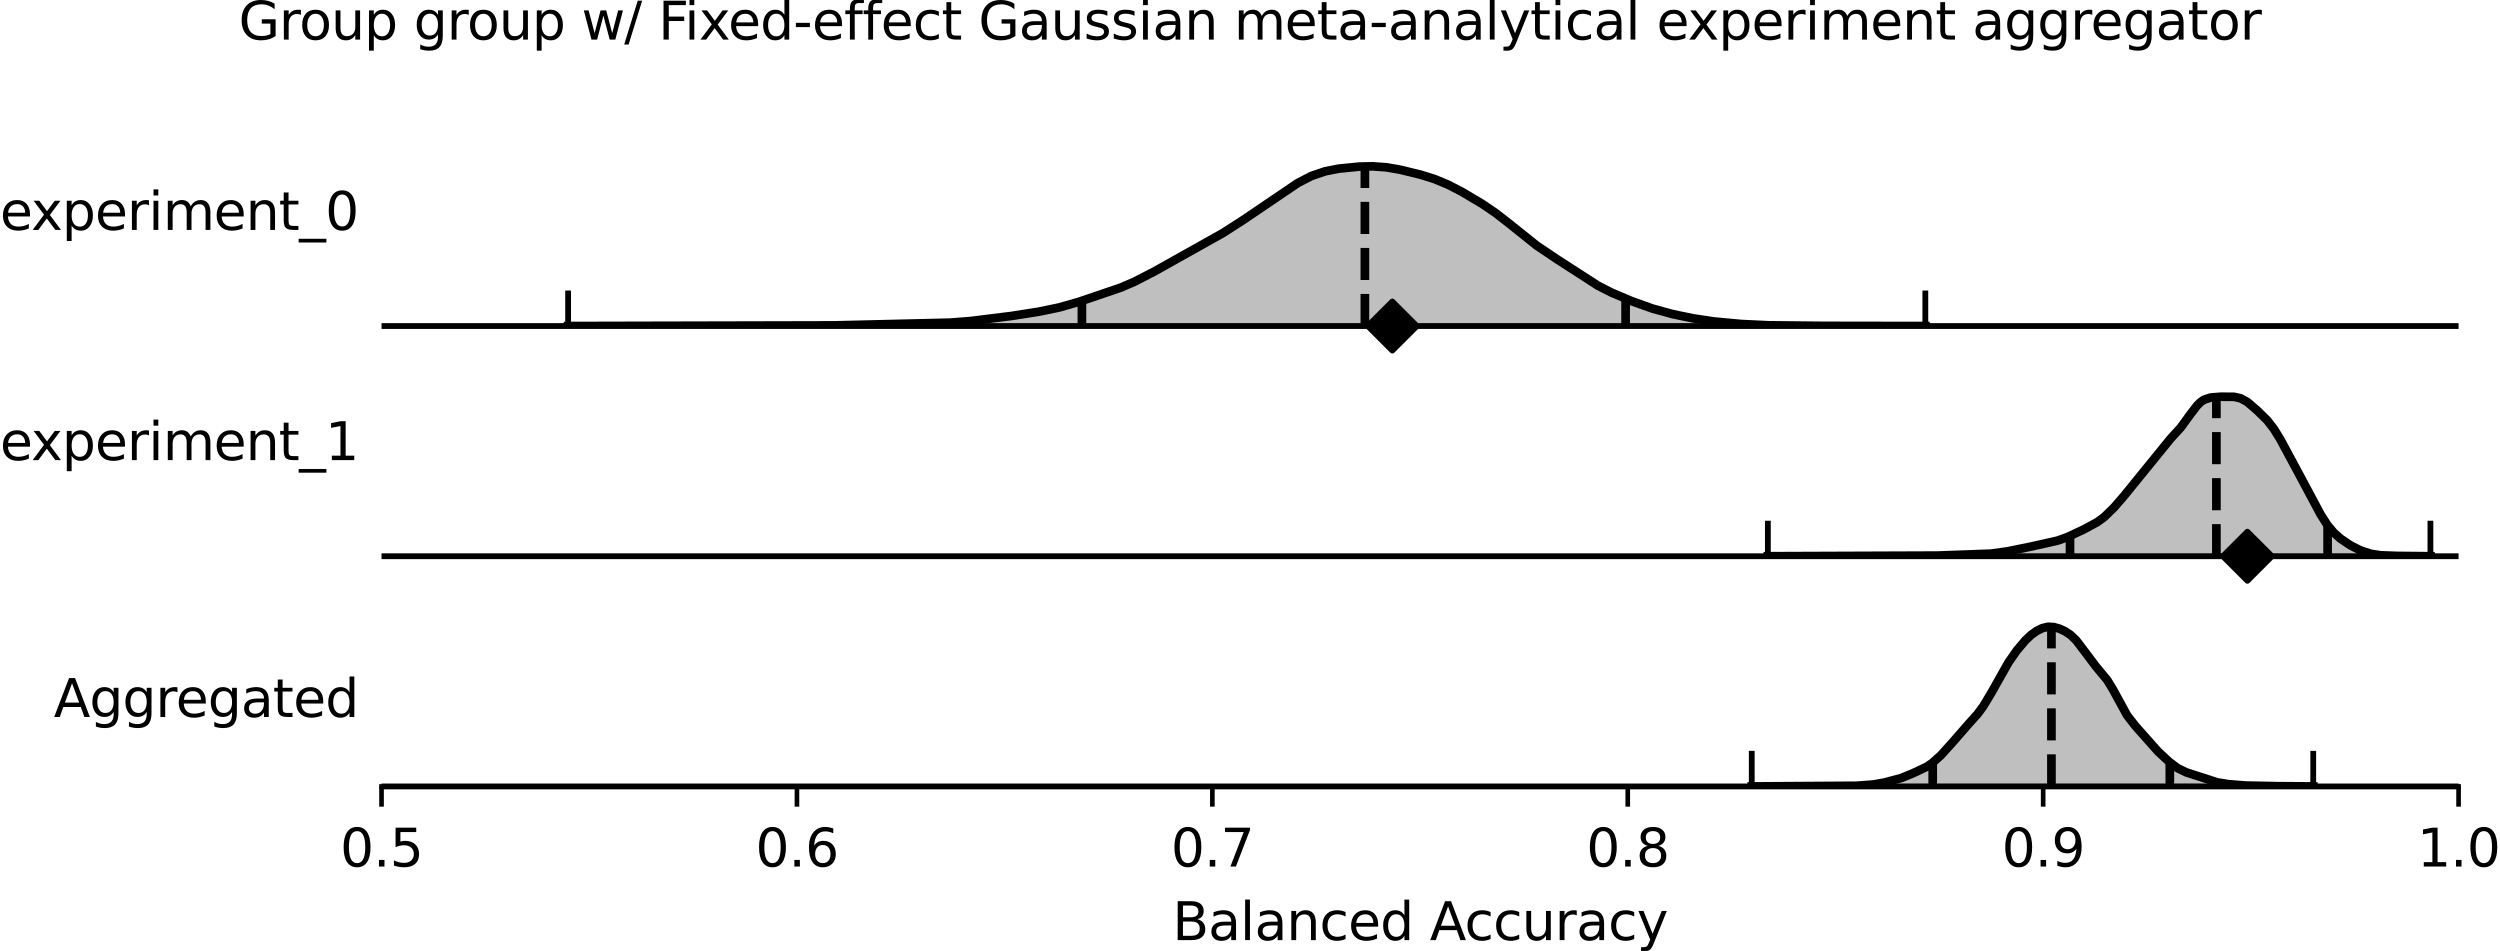 <?xml version="1.0" encoding="utf-8" standalone="no"?>
<!DOCTYPE svg PUBLIC "-//W3C//DTD SVG 1.1//EN"
  "http://www.w3.org/Graphics/SVG/1.1/DTD/svg11.dtd">
<svg xmlns:xlink="http://www.w3.org/1999/xlink" width="431.946pt" height="164.301pt" viewBox="0 0 431.946 164.301" xmlns="http://www.w3.org/2000/svg" version="1.1">
 <defs>
  <style type="text/css">*{stroke-linejoin: round; stroke-linecap: butt}</style>
 </defs>
 <g id="figure_1">
  <g id="patch_1">
   <path d="M 0 164.301
L 431.946 164.301
L 431.946 0
L 0 0
L 0 164.301
z
" style="fill: none"/>
  </g>
  <g id="axes_1">
   <g id="patch_2">
    <path d="M 65.921 56.333
L 424.79 56.333
L 424.79 27.36
L 65.921 27.36
L 65.921 56.333
z
" style="fill: none"/>
   </g>
   <g id="FillBetweenPolyCollection_1">
    <defs>
     <path id="m2815c7b7e0" d="M 98.159 -107.967
L 98.159 -107.967
L 99.338 -107.968
L 100.516 -107.968
L 101.694 -107.969
L 102.873 -107.971
L 104.051 -107.973
L 105.229 -107.976
L 106.408 -107.98
L 107.586 -107.983
L 108.765 -107.985
L 109.943 -107.985
L 111.121 -107.984
L 112.3 -107.982
L 113.478 -107.978
L 114.656 -107.975
L 115.835 -107.972
L 117.013 -107.97
L 118.192 -107.969
L 119.37 -107.968
L 120.548 -107.968
L 121.727 -107.967
L 122.905 -107.967
L 124.083 -107.967
L 125.262 -107.967
L 126.44 -107.968
L 127.619 -107.968
L 128.797 -107.969
L 129.975 -107.97
L 131.154 -107.972
L 132.332 -107.974
L 133.51 -107.978
L 134.689 -107.983
L 135.867 -107.988
L 137.045 -107.994
L 138.224 -108.001
L 139.402 -108.01
L 140.581 -108.021
L 141.759 -108.037
L 142.937 -108.056
L 144.116 -108.077
L 145.294 -108.1
L 146.472 -108.121
L 147.651 -108.139
L 148.829 -108.155
L 150.008 -108.17
L 151.186 -108.187
L 152.364 -108.209
L 153.543 -108.237
L 154.721 -108.27
L 155.899 -108.306
L 157.078 -108.342
L 158.256 -108.374
L 159.434 -108.403
L 160.613 -108.431
L 161.791 -108.461
L 162.97 -108.499
L 164.148 -108.552
L 165.326 -108.623
L 166.505 -108.715
L 167.683 -108.828
L 168.861 -108.957
L 170.04 -109.097
L 171.218 -109.243
L 172.397 -109.394
L 173.575 -109.548
L 174.753 -109.707
L 175.932 -109.875
L 177.11 -110.053
L 178.288 -110.243
L 179.467 -110.445
L 180.645 -110.665
L 181.823 -110.906
L 183.002 -111.176
L 184.18 -111.481
L 185.359 -111.821
L 186.537 -112.191
L 187.715 -112.578
L 188.894 -112.97
L 190.072 -113.362
L 191.25 -113.755
L 192.429 -114.161
L 193.607 -114.598
L 194.786 -115.077
L 195.964 -115.606
L 197.142 -116.18
L 198.321 -116.791
L 199.499 -117.426
L 200.677 -118.077
L 201.856 -118.735
L 203.034 -119.395
L 204.212 -120.05
L 205.391 -120.699
L 206.569 -121.342
L 207.748 -121.988
L 208.926 -122.646
L 210.104 -123.326
L 211.283 -124.032
L 212.461 -124.764
L 213.639 -125.522
L 214.818 -126.301
L 215.996 -127.098
L 217.175 -127.91
L 218.353 -128.73
L 219.531 -129.555
L 220.71 -130.376
L 221.888 -131.182
L 223.066 -131.96
L 224.245 -132.687
L 225.423 -133.34
L 226.601 -133.899
L 227.78 -134.351
L 228.958 -134.702
L 230.137 -134.964
L 231.315 -135.161
L 232.493 -135.312
L 233.672 -135.428
L 234.85 -135.512
L 236.028 -135.56
L 237.207 -135.561
L 238.385 -135.506
L 239.564 -135.389
L 240.742 -135.211
L 241.92 -134.982
L 243.099 -134.718
L 244.277 -134.429
L 245.455 -134.117
L 246.634 -133.773
L 247.812 -133.381
L 248.99 -132.928
L 250.169 -132.407
L 251.347 -131.824
L 252.526 -131.191
L 253.704 -130.522
L 254.882 -129.824
L 256.061 -129.094
L 257.239 -128.322
L 258.417 -127.494
L 259.596 -126.605
L 260.774 -125.661
L 261.953 -124.685
L 263.131 -123.71
L 264.309 -122.769
L 265.488 -121.884
L 266.666 -121.058
L 267.844 -120.275
L 269.023 -119.508
L 270.201 -118.735
L 271.38 -117.947
L 272.558 -117.153
L 273.736 -116.373
L 274.915 -115.631
L 276.093 -114.943
L 277.271 -114.315
L 278.45 -113.742
L 279.628 -113.211
L 280.806 -112.714
L 281.985 -112.242
L 283.163 -111.794
L 284.342 -111.373
L 285.52 -110.983
L 286.698 -110.627
L 287.877 -110.304
L 289.055 -110.013
L 290.233 -109.748
L 291.412 -109.507
L 292.59 -109.287
L 293.769 -109.088
L 294.947 -108.912
L 296.125 -108.758
L 297.304 -108.624
L 298.482 -108.509
L 299.66 -108.408
L 300.839 -108.32
L 302.017 -108.244
L 303.195 -108.181
L 304.374 -108.132
L 305.552 -108.096
L 306.731 -108.071
L 307.909 -108.054
L 309.087 -108.043
L 310.266 -108.032
L 311.444 -108.022
L 312.622 -108.013
L 313.801 -108.003
L 314.979 -107.996
L 316.158 -107.99
L 317.336 -107.988
L 318.514 -107.987
L 319.693 -107.987
L 320.871 -107.986
L 322.049 -107.985
L 323.228 -107.983
L 324.406 -107.98
L 325.584 -107.976
L 326.763 -107.973
L 327.941 -107.971
L 329.12 -107.969
L 330.298 -107.968
L 331.476 -107.968
L 332.655 -107.967
L 332.655 -107.967
L 332.655 -107.967
L 331.476 -107.967
L 330.298 -107.967
L 329.12 -107.967
L 327.941 -107.967
L 326.763 -107.967
L 325.584 -107.967
L 324.406 -107.967
L 323.228 -107.967
L 322.049 -107.967
L 320.871 -107.967
L 319.693 -107.967
L 318.514 -107.967
L 317.336 -107.967
L 316.158 -107.967
L 314.979 -107.967
L 313.801 -107.967
L 312.622 -107.967
L 311.444 -107.967
L 310.266 -107.967
L 309.087 -107.967
L 307.909 -107.967
L 306.731 -107.967
L 305.552 -107.967
L 304.374 -107.967
L 303.195 -107.967
L 302.017 -107.967
L 300.839 -107.967
L 299.66 -107.967
L 298.482 -107.967
L 297.304 -107.967
L 296.125 -107.967
L 294.947 -107.967
L 293.769 -107.967
L 292.59 -107.967
L 291.412 -107.967
L 290.233 -107.967
L 289.055 -107.967
L 287.877 -107.967
L 286.698 -107.967
L 285.52 -107.967
L 284.342 -107.967
L 283.163 -107.967
L 281.985 -107.967
L 280.806 -107.967
L 279.628 -107.967
L 278.45 -107.967
L 277.271 -107.967
L 276.093 -107.967
L 274.915 -107.967
L 273.736 -107.967
L 272.558 -107.967
L 271.38 -107.967
L 270.201 -107.967
L 269.023 -107.967
L 267.844 -107.967
L 266.666 -107.967
L 265.488 -107.967
L 264.309 -107.967
L 263.131 -107.967
L 261.953 -107.967
L 260.774 -107.967
L 259.596 -107.967
L 258.417 -107.967
L 257.239 -107.967
L 256.061 -107.967
L 254.882 -107.967
L 253.704 -107.967
L 252.526 -107.967
L 251.347 -107.967
L 250.169 -107.967
L 248.99 -107.967
L 247.812 -107.967
L 246.634 -107.967
L 245.455 -107.967
L 244.277 -107.967
L 243.099 -107.967
L 241.92 -107.967
L 240.742 -107.967
L 239.564 -107.967
L 238.385 -107.967
L 237.207 -107.967
L 236.028 -107.967
L 234.85 -107.967
L 233.672 -107.967
L 232.493 -107.967
L 231.315 -107.967
L 230.137 -107.967
L 228.958 -107.967
L 227.78 -107.967
L 226.601 -107.967
L 225.423 -107.967
L 224.245 -107.967
L 223.066 -107.967
L 221.888 -107.967
L 220.71 -107.967
L 219.531 -107.967
L 218.353 -107.967
L 217.175 -107.967
L 215.996 -107.967
L 214.818 -107.967
L 213.639 -107.967
L 212.461 -107.967
L 211.283 -107.967
L 210.104 -107.967
L 208.926 -107.967
L 207.748 -107.967
L 206.569 -107.967
L 205.391 -107.967
L 204.212 -107.967
L 203.034 -107.967
L 201.856 -107.967
L 200.677 -107.967
L 199.499 -107.967
L 198.321 -107.967
L 197.142 -107.967
L 195.964 -107.967
L 194.786 -107.967
L 193.607 -107.967
L 192.429 -107.967
L 191.25 -107.967
L 190.072 -107.967
L 188.894 -107.967
L 187.715 -107.967
L 186.537 -107.967
L 185.359 -107.967
L 184.18 -107.967
L 183.002 -107.967
L 181.823 -107.967
L 180.645 -107.967
L 179.467 -107.967
L 178.288 -107.967
L 177.11 -107.967
L 175.932 -107.967
L 174.753 -107.967
L 173.575 -107.967
L 172.397 -107.967
L 171.218 -107.967
L 170.04 -107.967
L 168.861 -107.967
L 167.683 -107.967
L 166.505 -107.967
L 165.326 -107.967
L 164.148 -107.967
L 162.97 -107.967
L 161.791 -107.967
L 160.613 -107.967
L 159.434 -107.967
L 158.256 -107.967
L 157.078 -107.967
L 155.899 -107.967
L 154.721 -107.967
L 153.543 -107.967
L 152.364 -107.967
L 151.186 -107.967
L 150.008 -107.967
L 148.829 -107.967
L 147.651 -107.967
L 146.472 -107.967
L 145.294 -107.967
L 144.116 -107.967
L 142.937 -107.967
L 141.759 -107.967
L 140.581 -107.967
L 139.402 -107.967
L 138.224 -107.967
L 137.045 -107.967
L 135.867 -107.967
L 134.689 -107.967
L 133.51 -107.967
L 132.332 -107.967
L 131.154 -107.967
L 129.975 -107.967
L 128.797 -107.967
L 127.619 -107.967
L 126.44 -107.967
L 125.262 -107.967
L 124.083 -107.967
L 122.905 -107.967
L 121.727 -107.967
L 120.548 -107.967
L 119.37 -107.967
L 118.192 -107.967
L 117.013 -107.967
L 115.835 -107.967
L 114.656 -107.967
L 113.478 -107.967
L 112.3 -107.967
L 111.121 -107.967
L 109.943 -107.967
L 108.765 -107.967
L 107.586 -107.967
L 106.408 -107.967
L 105.229 -107.967
L 104.051 -107.967
L 102.873 -107.967
L 101.694 -107.967
L 100.516 -107.967
L 99.338 -107.967
L 98.159 -107.967
z
" style="stroke: #808080; stroke-opacity: 0.5"/>
    </defs>
    <g clip-path="url(#pb7619195ae)">
     <use xlink:href="#m2815c7b7e0" x="0" y="164.301" style="fill: #808080; fill-opacity: 0.5; stroke: #808080; stroke-opacity: 0.5"/>
    </g>
   </g>
   <g id="LineCollection_1">
    <path d="M 235.823 56.333
L 235.823 28.749
" clip-path="url(#pb7619195ae)" style="fill: none; stroke-dasharray: 5.55,2.4; stroke-dashoffset: 0; stroke: #000000; stroke-width: 1.5"/>
   </g>
   <g id="LineCollection_2">
    <path d="M 186.931 56.333
L 186.931 51.98
" clip-path="url(#pb7619195ae)" style="fill: none; stroke: #000000; stroke-width: 1.5"/>
   </g>
   <g id="LineCollection_3">
    <path d="M 280.87 56.333
L 280.87 51.613
" clip-path="url(#pb7619195ae)" style="fill: none; stroke: #000000; stroke-width: 1.5"/>
   </g>
   <g id="matplotlib.axis_1"/>
   <g id="matplotlib.axis_2">
    <g id="text_1">
     <!-- experiment_0 -->
     <g transform="translate(0 39.725) scale(0.09 -0.09)">
      <defs>
       <path id="DejaVuSans-65" d="M 3597 1894
L 3597 1613
L 953 1613
Q 991 1019 1311 708
Q 1631 397 2203 397
Q 2534 397 2845 478
Q 3156 559 3463 722
L 3463 178
Q 3153 47 2828 -22
Q 2503 -91 2169 -91
Q 1331 -91 842 396
Q 353 884 353 1716
Q 353 2575 817 3079
Q 1281 3584 2069 3584
Q 2775 3584 3186 3129
Q 3597 2675 3597 1894
z
M 3022 2063
Q 3016 2534 2758 2815
Q 2500 3097 2075 3097
Q 1594 3097 1305 2825
Q 1016 2553 972 2059
L 3022 2063
z
" transform="scale(0.016)"/>
       <path id="DejaVuSans-78" d="M 3513 3500
L 2247 1797
L 3578 0
L 2900 0
L 1881 1375
L 863 0
L 184 0
L 1544 1831
L 300 3500
L 978 3500
L 1906 2253
L 2834 3500
L 3513 3500
z
" transform="scale(0.016)"/>
       <path id="DejaVuSans-70" d="M 1159 525
L 1159 -1331
L 581 -1331
L 581 3500
L 1159 3500
L 1159 2969
Q 1341 3281 1617 3432
Q 1894 3584 2278 3584
Q 2916 3584 3314 3078
Q 3713 2572 3713 1747
Q 3713 922 3314 415
Q 2916 -91 2278 -91
Q 1894 -91 1617 61
Q 1341 213 1159 525
z
M 3116 1747
Q 3116 2381 2855 2742
Q 2594 3103 2138 3103
Q 1681 3103 1420 2742
Q 1159 2381 1159 1747
Q 1159 1113 1420 752
Q 1681 391 2138 391
Q 2594 391 2855 752
Q 3116 1113 3116 1747
z
" transform="scale(0.016)"/>
       <path id="DejaVuSans-72" d="M 2631 2963
Q 2534 3019 2420 3045
Q 2306 3072 2169 3072
Q 1681 3072 1420 2755
Q 1159 2438 1159 1844
L 1159 0
L 581 0
L 581 3500
L 1159 3500
L 1159 2956
Q 1341 3275 1631 3429
Q 1922 3584 2338 3584
Q 2397 3584 2469 3576
Q 2541 3569 2628 3553
L 2631 2963
z
" transform="scale(0.016)"/>
       <path id="DejaVuSans-69" d="M 603 3500
L 1178 3500
L 1178 0
L 603 0
L 603 3500
z
M 603 4863
L 1178 4863
L 1178 4134
L 603 4134
L 603 4863
z
" transform="scale(0.016)"/>
       <path id="DejaVuSans-6d" d="M 3328 2828
Q 3544 3216 3844 3400
Q 4144 3584 4550 3584
Q 5097 3584 5394 3201
Q 5691 2819 5691 2113
L 5691 0
L 5113 0
L 5113 2094
Q 5113 2597 4934 2840
Q 4756 3084 4391 3084
Q 3944 3084 3684 2787
Q 3425 2491 3425 1978
L 3425 0
L 2847 0
L 2847 2094
Q 2847 2600 2669 2842
Q 2491 3084 2119 3084
Q 1678 3084 1418 2786
Q 1159 2488 1159 1978
L 1159 0
L 581 0
L 581 3500
L 1159 3500
L 1159 2956
Q 1356 3278 1631 3431
Q 1906 3584 2284 3584
Q 2666 3584 2933 3390
Q 3200 3197 3328 2828
z
" transform="scale(0.016)"/>
       <path id="DejaVuSans-6e" d="M 3513 2113
L 3513 0
L 2938 0
L 2938 2094
Q 2938 2591 2744 2837
Q 2550 3084 2163 3084
Q 1697 3084 1428 2787
Q 1159 2491 1159 1978
L 1159 0
L 581 0
L 581 3500
L 1159 3500
L 1159 2956
Q 1366 3272 1645 3428
Q 1925 3584 2291 3584
Q 2894 3584 3203 3211
Q 3513 2838 3513 2113
z
" transform="scale(0.016)"/>
       <path id="DejaVuSans-74" d="M 1172 4494
L 1172 3500
L 2356 3500
L 2356 3053
L 1172 3053
L 1172 1153
Q 1172 725 1289 603
Q 1406 481 1766 481
L 2356 481
L 2356 0
L 1766 0
Q 1100 0 847 248
Q 594 497 594 1153
L 594 3053
L 172 3053
L 172 3500
L 594 3500
L 594 4494
L 1172 4494
z
" transform="scale(0.016)"/>
       <path id="DejaVuSans-5f" d="M 3263 -1063
L 3263 -1509
L -63 -1509
L -63 -1063
L 3263 -1063
z
" transform="scale(0.016)"/>
       <path id="DejaVuSans-30" d="M 2034 4250
Q 1547 4250 1301 3770
Q 1056 3291 1056 2328
Q 1056 1369 1301 889
Q 1547 409 2034 409
Q 2525 409 2770 889
Q 3016 1369 3016 2328
Q 3016 3291 2770 3770
Q 2525 4250 2034 4250
z
M 2034 4750
Q 2819 4750 3233 4129
Q 3647 3509 3647 2328
Q 3647 1150 3233 529
Q 2819 -91 2034 -91
Q 1250 -91 836 529
Q 422 1150 422 2328
Q 422 3509 836 4129
Q 1250 4750 2034 4750
z
" transform="scale(0.016)"/>
      </defs>
      <use xlink:href="#DejaVuSans-65"/>
      <use xlink:href="#DejaVuSans-78" transform="translate(59.773 0)"/>
      <use xlink:href="#DejaVuSans-70" transform="translate(118.953 0)"/>
      <use xlink:href="#DejaVuSans-65" transform="translate(182.43 0)"/>
      <use xlink:href="#DejaVuSans-72" transform="translate(243.953 0)"/>
      <use xlink:href="#DejaVuSans-69" transform="translate(285.066 0)"/>
      <use xlink:href="#DejaVuSans-6d" transform="translate(312.85 0)"/>
      <use xlink:href="#DejaVuSans-65" transform="translate(410.262 0)"/>
      <use xlink:href="#DejaVuSans-6e" transform="translate(471.785 0)"/>
      <use xlink:href="#DejaVuSans-74" transform="translate(535.164 0)"/>
      <use xlink:href="#DejaVuSans-5f" transform="translate(574.373 0)"/>
      <use xlink:href="#DejaVuSans-30" transform="translate(624.373 0)"/>
     </g>
    </g>
   </g>
   <g id="line2d_1">
    <path d="M 98.159 56.333
L 144.116 56.223
L 164.148 55.749
L 167.683 55.473
L 174.753 54.593
L 179.467 53.855
L 183.002 53.125
L 186.537 52.11
L 193.607 49.703
L 195.964 48.695
L 199.499 46.874
L 211.283 40.269
L 214.818 37.999
L 224.245 31.614
L 226.601 30.402
L 228.958 29.599
L 231.315 29.139
L 234.85 28.788
L 237.207 28.74
L 239.564 28.912
L 241.92 29.319
L 245.455 30.184
L 247.812 30.919
L 250.169 31.894
L 252.526 33.109
L 256.061 35.206
L 258.417 36.806
L 260.774 38.64
L 265.488 42.416
L 269.023 44.793
L 276.093 49.358
L 278.45 50.559
L 281.985 52.059
L 285.52 53.317
L 289.055 54.288
L 292.59 55.013
L 296.125 55.543
L 300.839 55.981
L 305.552 56.205
L 314.979 56.305
L 332.655 56.333
L 332.655 56.333
" clip-path="url(#pb7619195ae)" style="fill: none; stroke: #000000; stroke-width: 1.5; stroke-linecap: square"/>
   </g>
   <g id="PathCollection_1">
    <defs>
     <path id="m6d96991198" d="M -0 4.243
L 4.243 0
L 0 -4.243
L -4.243 -0
z
" style="stroke: #000000"/>
    </defs>
    <g>
     <use xlink:href="#m6d96991198" x="240.562" y="56.333" style="stroke: #000000"/>
    </g>
   </g>
   <g id="LineCollection_4">
    <path d="M 424.79 56.333
L 65.921 56.333
" style="fill: none; stroke: #000000"/>
   </g>
   <g id="LineCollection_5">
    <path d="M 98.159 56.333
L 98.159 50.192
" style="fill: none; stroke: #000000"/>
   </g>
   <g id="LineCollection_6">
    <path d="M 332.655 56.333
L 332.655 50.192
" style="fill: none; stroke: #000000"/>
   </g>
  </g>
  <g id="axes_2">
   <g id="patch_3">
    <path d="M 65.921 96.107
L 424.79 96.107
L 424.79 67.133
L 65.921 67.133
L 65.921 96.107
z
" style="fill: none"/>
   </g>
   <g id="FillBetweenPolyCollection_2">
    <defs>
     <path id="m4dc34941e6" d="M 305.449 -68.194
L 305.449 -68.194
L 306.024 -68.194
L 306.6 -68.195
L 307.175 -68.196
L 307.75 -68.198
L 308.325 -68.2
L 308.901 -68.203
L 309.476 -68.207
L 310.051 -68.209
L 310.626 -68.211
L 311.202 -68.211
L 311.777 -68.21
L 312.352 -68.207
L 312.927 -68.204
L 313.503 -68.201
L 314.078 -68.198
L 314.653 -68.196
L 315.228 -68.195
L 315.804 -68.195
L 316.379 -68.194
L 316.954 -68.194
L 317.529 -68.194
L 318.105 -68.194
L 318.68 -68.194
L 319.255 -68.194
L 319.83 -68.194
L 320.406 -68.194
L 320.981 -68.194
L 321.556 -68.195
L 322.131 -68.196
L 322.707 -68.198
L 323.282 -68.201
L 323.857 -68.206
L 324.432 -68.211
L 325.008 -68.217
L 325.583 -68.223
L 326.158 -68.228
L 326.733 -68.232
L 327.309 -68.235
L 327.884 -68.237
L 328.459 -68.24
L 329.034 -68.242
L 329.61 -68.244
L 330.185 -68.246
L 330.76 -68.247
L 331.335 -68.249
L 331.911 -68.251
L 332.486 -68.256
L 333.061 -68.264
L 333.636 -68.276
L 334.212 -68.291
L 334.787 -68.307
L 335.362 -68.323
L 335.937 -68.338
L 336.513 -68.351
L 337.088 -68.365
L 337.663 -68.381
L 338.238 -68.4
L 338.814 -68.421
L 339.389 -68.442
L 339.964 -68.46
L 340.539 -68.475
L 341.115 -68.489
L 341.69 -68.504
L 342.265 -68.524
L 342.84 -68.552
L 343.416 -68.591
L 343.991 -68.642
L 344.566 -68.704
L 345.141 -68.777
L 345.717 -68.858
L 346.292 -68.946
L 346.867 -69.041
L 347.442 -69.142
L 348.018 -69.251
L 348.593 -69.368
L 349.168 -69.49
L 349.743 -69.615
L 350.319 -69.739
L 350.894 -69.862
L 351.469 -69.982
L 352.044 -70.103
L 352.62 -70.225
L 353.195 -70.348
L 353.77 -70.473
L 354.345 -70.601
L 354.921 -70.738
L 355.496 -70.892
L 356.071 -71.071
L 356.646 -71.278
L 357.222 -71.51
L 357.797 -71.763
L 358.372 -72.028
L 358.947 -72.302
L 359.523 -72.58
L 360.098 -72.862
L 360.673 -73.151
L 361.248 -73.449
L 361.824 -73.765
L 362.399 -74.113
L 362.974 -74.508
L 363.549 -74.96
L 364.125 -75.471
L 364.7 -76.034
L 365.275 -76.638
L 365.85 -77.275
L 366.426 -77.941
L 367.001 -78.636
L 367.576 -79.356
L 368.151 -80.09
L 368.726 -80.823
L 369.302 -81.543
L 369.877 -82.247
L 370.452 -82.942
L 371.027 -83.641
L 371.603 -84.355
L 372.178 -85.087
L 372.753 -85.828
L 373.328 -86.56
L 373.904 -87.262
L 374.479 -87.922
L 375.054 -88.541
L 375.629 -89.141
L 376.205 -89.757
L 376.78 -90.426
L 377.355 -91.166
L 377.93 -91.97
L 378.506 -92.797
L 379.081 -93.59
L 379.656 -94.287
L 380.231 -94.841
L 380.807 -95.235
L 381.382 -95.48
L 381.957 -95.615
L 382.532 -95.683
L 383.108 -95.722
L 383.683 -95.751
L 384.258 -95.775
L 384.833 -95.788
L 385.409 -95.78
L 385.984 -95.74
L 386.559 -95.648
L 387.134 -95.48
L 387.71 -95.216
L 388.285 -94.85
L 388.86 -94.398
L 389.435 -93.892
L 390.011 -93.365
L 390.586 -92.831
L 391.161 -92.276
L 391.736 -91.67
L 392.312 -90.978
L 392.887 -90.182
L 393.462 -89.285
L 394.037 -88.308
L 394.613 -87.281
L 395.188 -86.223
L 395.763 -85.148
L 396.338 -84.061
L 396.914 -82.967
L 397.489 -81.872
L 398.064 -80.781
L 398.639 -79.696
L 399.215 -78.614
L 399.79 -77.534
L 400.365 -76.468
L 400.94 -75.441
L 401.516 -74.486
L 402.091 -73.629
L 402.666 -72.886
L 403.241 -72.251
L 403.817 -71.708
L 404.392 -71.233
L 404.967 -70.808
L 405.542 -70.422
L 406.118 -70.069
L 406.693 -69.747
L 407.268 -69.458
L 407.843 -69.201
L 408.419 -68.977
L 408.994 -68.787
L 409.569 -68.631
L 410.144 -68.509
L 410.72 -68.419
L 411.295 -68.356
L 411.87 -68.315
L 412.445 -68.289
L 413.021 -68.273
L 413.596 -68.261
L 414.171 -68.252
L 414.746 -68.242
L 415.322 -68.232
L 415.897 -68.223
L 416.472 -68.214
L 417.047 -68.206
L 417.623 -68.201
L 418.198 -68.198
L 418.773 -68.196
L 419.348 -68.195
L 419.924 -68.194
L 419.924 -68.194
L 419.924 -68.194
L 419.348 -68.194
L 418.773 -68.194
L 418.198 -68.194
L 417.623 -68.194
L 417.047 -68.194
L 416.472 -68.194
L 415.897 -68.194
L 415.322 -68.194
L 414.746 -68.194
L 414.171 -68.194
L 413.596 -68.194
L 413.021 -68.194
L 412.445 -68.194
L 411.87 -68.194
L 411.295 -68.194
L 410.72 -68.194
L 410.144 -68.194
L 409.569 -68.194
L 408.994 -68.194
L 408.419 -68.194
L 407.843 -68.194
L 407.268 -68.194
L 406.693 -68.194
L 406.118 -68.194
L 405.542 -68.194
L 404.967 -68.194
L 404.392 -68.194
L 403.817 -68.194
L 403.241 -68.194
L 402.666 -68.194
L 402.091 -68.194
L 401.516 -68.194
L 400.94 -68.194
L 400.365 -68.194
L 399.79 -68.194
L 399.215 -68.194
L 398.639 -68.194
L 398.064 -68.194
L 397.489 -68.194
L 396.914 -68.194
L 396.338 -68.194
L 395.763 -68.194
L 395.188 -68.194
L 394.613 -68.194
L 394.037 -68.194
L 393.462 -68.194
L 392.887 -68.194
L 392.312 -68.194
L 391.736 -68.194
L 391.161 -68.194
L 390.586 -68.194
L 390.011 -68.194
L 389.435 -68.194
L 388.86 -68.194
L 388.285 -68.194
L 387.71 -68.194
L 387.134 -68.194
L 386.559 -68.194
L 385.984 -68.194
L 385.409 -68.194
L 384.833 -68.194
L 384.258 -68.194
L 383.683 -68.194
L 383.108 -68.194
L 382.532 -68.194
L 381.957 -68.194
L 381.382 -68.194
L 380.807 -68.194
L 380.231 -68.194
L 379.656 -68.194
L 379.081 -68.194
L 378.506 -68.194
L 377.93 -68.194
L 377.355 -68.194
L 376.78 -68.194
L 376.205 -68.194
L 375.629 -68.194
L 375.054 -68.194
L 374.479 -68.194
L 373.904 -68.194
L 373.328 -68.194
L 372.753 -68.194
L 372.178 -68.194
L 371.603 -68.194
L 371.027 -68.194
L 370.452 -68.194
L 369.877 -68.194
L 369.302 -68.194
L 368.726 -68.194
L 368.151 -68.194
L 367.576 -68.194
L 367.001 -68.194
L 366.426 -68.194
L 365.85 -68.194
L 365.275 -68.194
L 364.7 -68.194
L 364.125 -68.194
L 363.549 -68.194
L 362.974 -68.194
L 362.399 -68.194
L 361.824 -68.194
L 361.248 -68.194
L 360.673 -68.194
L 360.098 -68.194
L 359.523 -68.194
L 358.947 -68.194
L 358.372 -68.194
L 357.797 -68.194
L 357.222 -68.194
L 356.646 -68.194
L 356.071 -68.194
L 355.496 -68.194
L 354.921 -68.194
L 354.345 -68.194
L 353.77 -68.194
L 353.195 -68.194
L 352.62 -68.194
L 352.044 -68.194
L 351.469 -68.194
L 350.894 -68.194
L 350.319 -68.194
L 349.743 -68.194
L 349.168 -68.194
L 348.593 -68.194
L 348.018 -68.194
L 347.442 -68.194
L 346.867 -68.194
L 346.292 -68.194
L 345.717 -68.194
L 345.141 -68.194
L 344.566 -68.194
L 343.991 -68.194
L 343.416 -68.194
L 342.84 -68.194
L 342.265 -68.194
L 341.69 -68.194
L 341.115 -68.194
L 340.539 -68.194
L 339.964 -68.194
L 339.389 -68.194
L 338.814 -68.194
L 338.238 -68.194
L 337.663 -68.194
L 337.088 -68.194
L 336.513 -68.194
L 335.937 -68.194
L 335.362 -68.194
L 334.787 -68.194
L 334.212 -68.194
L 333.636 -68.194
L 333.061 -68.194
L 332.486 -68.194
L 331.911 -68.194
L 331.335 -68.194
L 330.76 -68.194
L 330.185 -68.194
L 329.61 -68.194
L 329.034 -68.194
L 328.459 -68.194
L 327.884 -68.194
L 327.309 -68.194
L 326.733 -68.194
L 326.158 -68.194
L 325.583 -68.194
L 325.008 -68.194
L 324.432 -68.194
L 323.857 -68.194
L 323.282 -68.194
L 322.707 -68.194
L 322.131 -68.194
L 321.556 -68.194
L 320.981 -68.194
L 320.406 -68.194
L 319.83 -68.194
L 319.255 -68.194
L 318.68 -68.194
L 318.105 -68.194
L 317.529 -68.194
L 316.954 -68.194
L 316.379 -68.194
L 315.804 -68.194
L 315.228 -68.194
L 314.653 -68.194
L 314.078 -68.194
L 313.503 -68.194
L 312.927 -68.194
L 312.352 -68.194
L 311.777 -68.194
L 311.202 -68.194
L 310.626 -68.194
L 310.051 -68.194
L 309.476 -68.194
L 308.901 -68.194
L 308.325 -68.194
L 307.75 -68.194
L 307.175 -68.194
L 306.6 -68.194
L 306.024 -68.194
L 305.449 -68.194
z
" style="stroke: #808080; stroke-opacity: 0.5"/>
    </defs>
    <g clip-path="url(#p8d3eda7a8e)">
     <use xlink:href="#m4dc34941e6" x="0" y="164.301" style="fill: #808080; fill-opacity: 0.5; stroke: #808080; stroke-opacity: 0.5"/>
    </g>
   </g>
   <g id="LineCollection_7">
    <path d="M 382.943 96.107
L 382.943 68.59
" clip-path="url(#p8d3eda7a8e)" style="fill: none; stroke-dasharray: 5.55,2.4; stroke-dashoffset: 0; stroke: #000000; stroke-width: 1.5"/>
   </g>
   <g id="LineCollection_8">
    <path d="M 357.654 96.107
L 357.654 92.6
" clip-path="url(#p8d3eda7a8e)" style="fill: none; stroke: #000000; stroke-width: 1.5"/>
   </g>
   <g id="LineCollection_9">
    <path d="M 402.163 96.107
L 402.163 90.765
" clip-path="url(#p8d3eda7a8e)" style="fill: none; stroke: #000000; stroke-width: 1.5"/>
   </g>
   <g id="matplotlib.axis_3"/>
   <g id="matplotlib.axis_4">
    <g id="text_2">
     <!-- experiment_1 -->
     <g transform="translate(0 79.498) scale(0.09 -0.09)">
      <defs>
       <path id="DejaVuSans-31" d="M 794 531
L 1825 531
L 1825 4091
L 703 3866
L 703 4441
L 1819 4666
L 2450 4666
L 2450 531
L 3481 531
L 3481 0
L 794 0
L 794 531
z
" transform="scale(0.016)"/>
      </defs>
      <use xlink:href="#DejaVuSans-65"/>
      <use xlink:href="#DejaVuSans-78" transform="translate(59.773 0)"/>
      <use xlink:href="#DejaVuSans-70" transform="translate(118.953 0)"/>
      <use xlink:href="#DejaVuSans-65" transform="translate(182.43 0)"/>
      <use xlink:href="#DejaVuSans-72" transform="translate(243.953 0)"/>
      <use xlink:href="#DejaVuSans-69" transform="translate(285.066 0)"/>
      <use xlink:href="#DejaVuSans-6d" transform="translate(312.85 0)"/>
      <use xlink:href="#DejaVuSans-65" transform="translate(410.262 0)"/>
      <use xlink:href="#DejaVuSans-6e" transform="translate(471.785 0)"/>
      <use xlink:href="#DejaVuSans-74" transform="translate(535.164 0)"/>
      <use xlink:href="#DejaVuSans-5f" transform="translate(574.373 0)"/>
      <use xlink:href="#DejaVuSans-31" transform="translate(624.373 0)"/>
     </g>
    </g>
   </g>
   <g id="line2d_2">
    <path d="M 305.449 96.106
L 334.787 95.993
L 343.991 95.658
L 346.867 95.26
L 350.894 94.439
L 355.496 93.409
L 357.222 92.79
L 360.098 91.438
L 362.399 90.188
L 363.549 89.341
L 365.275 87.662
L 367.001 85.665
L 375.054 75.759
L 376.78 73.875
L 378.506 71.504
L 379.656 70.014
L 380.231 69.46
L 380.807 69.066
L 381.957 68.686
L 383.683 68.549
L 385.984 68.561
L 387.134 68.821
L 388.285 69.451
L 390.011 70.936
L 391.736 72.631
L 392.887 74.119
L 394.037 75.992
L 396.914 81.334
L 400.94 88.86
L 402.091 90.671
L 403.241 92.049
L 404.392 93.068
L 406.118 94.232
L 407.843 95.1
L 409.569 95.67
L 411.295 95.945
L 414.171 96.049
L 419.924 96.106
L 419.924 96.106
" clip-path="url(#p8d3eda7a8e)" style="fill: none; stroke: #000000; stroke-width: 1.5; stroke-linecap: square"/>
   </g>
   <g id="PathCollection_2">
    <g>
     <use xlink:href="#m6d96991198" x="388.302" y="96.107" style="stroke: #000000"/>
    </g>
   </g>
   <g id="LineCollection_10">
    <path d="M 424.79 96.107
L 65.921 96.107
" style="fill: none; stroke: #000000"/>
   </g>
   <g id="LineCollection_11">
    <path d="M 305.449 96.107
L 305.449 89.966
" style="fill: none; stroke: #000000"/>
   </g>
   <g id="LineCollection_12">
    <path d="M 419.924 96.107
L 419.924 89.966
" style="fill: none; stroke: #000000"/>
   </g>
  </g>
  <g id="axes_3">
   <g id="patch_4">
    <path d="M 65.921 135.88
L 424.79 135.88
L 424.79 106.907
L 65.921 106.907
L 65.921 135.88
z
" style="fill: none"/>
   </g>
   <g id="FillBetweenPolyCollection_3">
    <defs>
     <path id="medd14400c6" d="M 302.664 -28.421
L 302.664 -28.421
L 303.152 -28.421
L 303.639 -28.422
L 304.127 -28.422
L 304.614 -28.424
L 305.102 -28.426
L 305.589 -28.429
L 306.077 -28.432
L 306.564 -28.435
L 307.052 -28.437
L 307.539 -28.438
L 308.027 -28.438
L 308.514 -28.436
L 309.002 -28.433
L 309.489 -28.43
L 309.977 -28.427
L 310.464 -28.425
L 310.952 -28.423
L 311.439 -28.422
L 311.927 -28.421
L 312.414 -28.421
L 312.902 -28.422
L 313.389 -28.423
L 313.877 -28.425
L 314.364 -28.427
L 314.852 -28.43
L 315.339 -28.434
L 315.827 -28.439
L 316.314 -28.443
L 316.802 -28.447
L 317.289 -28.451
L 317.777 -28.456
L 318.264 -28.462
L 318.752 -28.471
L 319.239 -28.483
L 319.727 -28.498
L 320.214 -28.516
L 320.702 -28.537
L 321.189 -28.561
L 321.677 -28.587
L 322.164 -28.617
L 322.652 -28.652
L 323.139 -28.696
L 323.627 -28.75
L 324.114 -28.816
L 324.602 -28.895
L 325.089 -28.988
L 325.577 -29.092
L 326.064 -29.205
L 326.552 -29.324
L 327.039 -29.448
L 327.527 -29.578
L 328.014 -29.719
L 328.502 -29.877
L 328.989 -30.054
L 329.477 -30.249
L 329.964 -30.457
L 330.452 -30.67
L 330.939 -30.881
L 331.427 -31.092
L 331.914 -31.309
L 332.402 -31.546
L 332.889 -31.815
L 333.377 -32.127
L 333.864 -32.483
L 334.352 -32.881
L 334.839 -33.318
L 335.327 -33.788
L 335.814 -34.289
L 336.302 -34.818
L 336.789 -35.373
L 337.277 -35.947
L 337.764 -36.53
L 338.251 -37.114
L 338.739 -37.687
L 339.226 -38.242
L 339.714 -38.778
L 340.201 -39.299
L 340.689 -39.817
L 341.176 -40.351
L 341.664 -40.92
L 342.151 -41.543
L 342.639 -42.232
L 343.126 -42.988
L 343.614 -43.803
L 344.101 -44.664
L 344.589 -45.554
L 345.076 -46.454
L 345.564 -47.348
L 346.051 -48.221
L 346.539 -49.059
L 347.026 -49.853
L 347.514 -50.598
L 348.001 -51.295
L 348.489 -51.949
L 348.976 -52.562
L 349.464 -53.138
L 349.951 -53.672
L 350.439 -54.158
L 350.926 -54.591
L 351.414 -54.969
L 351.901 -55.292
L 352.389 -55.56
L 352.876 -55.773
L 353.364 -55.923
L 353.851 -56.004
L 354.339 -56.014
L 354.826 -55.958
L 355.314 -55.845
L 355.801 -55.685
L 356.289 -55.484
L 356.776 -55.241
L 357.264 -54.949
L 357.751 -54.595
L 358.239 -54.167
L 358.726 -53.658
L 359.214 -53.07
L 359.701 -52.419
L 360.189 -51.731
L 360.676 -51.037
L 361.164 -50.363
L 361.651 -49.73
L 362.139 -49.141
L 362.626 -48.584
L 363.114 -48.032
L 363.601 -47.446
L 364.089 -46.79
L 364.576 -46.038
L 365.064 -45.187
L 365.551 -44.262
L 366.039 -43.308
L 366.526 -42.376
L 367.014 -41.51
L 367.501 -40.733
L 367.989 -40.043
L 368.476 -39.424
L 368.964 -38.845
L 369.451 -38.283
L 369.939 -37.718
L 370.426 -37.146
L 370.914 -36.573
L 371.401 -36.009
L 371.889 -35.467
L 372.376 -34.95
L 372.864 -34.456
L 373.351 -33.982
L 373.838 -33.522
L 374.326 -33.077
L 374.813 -32.649
L 375.301 -32.249
L 375.788 -31.883
L 376.276 -31.56
L 376.763 -31.282
L 377.251 -31.049
L 377.738 -30.855
L 378.226 -30.688
L 378.713 -30.538
L 379.201 -30.391
L 379.688 -30.237
L 380.176 -30.072
L 380.663 -29.896
L 381.151 -29.716
L 381.638 -29.542
L 382.126 -29.381
L 382.613 -29.239
L 383.101 -29.12
L 383.588 -29.021
L 384.076 -28.94
L 384.563 -28.87
L 385.051 -28.81
L 385.538 -28.755
L 386.026 -28.706
L 386.513 -28.663
L 387.001 -28.627
L 387.488 -28.597
L 387.976 -28.574
L 388.463 -28.555
L 388.951 -28.539
L 389.438 -28.525
L 389.926 -28.512
L 390.413 -28.501
L 390.901 -28.492
L 391.388 -28.485
L 391.876 -28.479
L 392.363 -28.474
L 392.851 -28.47
L 393.338 -28.466
L 393.826 -28.461
L 394.313 -28.456
L 394.801 -28.45
L 395.288 -28.445
L 395.776 -28.439
L 396.263 -28.434
L 396.751 -28.43
L 397.238 -28.427
L 397.726 -28.424
L 398.213 -28.423
L 398.701 -28.422
L 399.188 -28.421
L 399.676 -28.421
L 399.676 -28.421
L 399.676 -28.421
L 399.188 -28.421
L 398.701 -28.421
L 398.213 -28.421
L 397.726 -28.421
L 397.238 -28.421
L 396.751 -28.421
L 396.263 -28.421
L 395.776 -28.421
L 395.288 -28.421
L 394.801 -28.421
L 394.313 -28.421
L 393.826 -28.421
L 393.338 -28.421
L 392.851 -28.421
L 392.363 -28.421
L 391.876 -28.421
L 391.388 -28.421
L 390.901 -28.421
L 390.413 -28.421
L 389.926 -28.421
L 389.438 -28.421
L 388.951 -28.421
L 388.463 -28.421
L 387.976 -28.421
L 387.488 -28.421
L 387.001 -28.421
L 386.513 -28.421
L 386.026 -28.421
L 385.538 -28.421
L 385.051 -28.421
L 384.563 -28.421
L 384.076 -28.421
L 383.588 -28.421
L 383.101 -28.421
L 382.613 -28.421
L 382.126 -28.421
L 381.638 -28.421
L 381.151 -28.421
L 380.663 -28.421
L 380.176 -28.421
L 379.688 -28.421
L 379.201 -28.421
L 378.713 -28.421
L 378.226 -28.421
L 377.738 -28.421
L 377.251 -28.421
L 376.763 -28.421
L 376.276 -28.421
L 375.788 -28.421
L 375.301 -28.421
L 374.813 -28.421
L 374.326 -28.421
L 373.838 -28.421
L 373.351 -28.421
L 372.864 -28.421
L 372.376 -28.421
L 371.889 -28.421
L 371.401 -28.421
L 370.914 -28.421
L 370.426 -28.421
L 369.939 -28.421
L 369.451 -28.421
L 368.964 -28.421
L 368.476 -28.421
L 367.989 -28.421
L 367.501 -28.421
L 367.014 -28.421
L 366.526 -28.421
L 366.039 -28.421
L 365.551 -28.421
L 365.064 -28.421
L 364.576 -28.421
L 364.089 -28.421
L 363.601 -28.421
L 363.114 -28.421
L 362.626 -28.421
L 362.139 -28.421
L 361.651 -28.421
L 361.164 -28.421
L 360.676 -28.421
L 360.189 -28.421
L 359.701 -28.421
L 359.214 -28.421
L 358.726 -28.421
L 358.239 -28.421
L 357.751 -28.421
L 357.264 -28.421
L 356.776 -28.421
L 356.289 -28.421
L 355.801 -28.421
L 355.314 -28.421
L 354.826 -28.421
L 354.339 -28.421
L 353.851 -28.421
L 353.364 -28.421
L 352.876 -28.421
L 352.389 -28.421
L 351.901 -28.421
L 351.414 -28.421
L 350.926 -28.421
L 350.439 -28.421
L 349.951 -28.421
L 349.464 -28.421
L 348.976 -28.421
L 348.489 -28.421
L 348.001 -28.421
L 347.514 -28.421
L 347.026 -28.421
L 346.539 -28.421
L 346.051 -28.421
L 345.564 -28.421
L 345.076 -28.421
L 344.589 -28.421
L 344.101 -28.421
L 343.614 -28.421
L 343.126 -28.421
L 342.639 -28.421
L 342.151 -28.421
L 341.664 -28.421
L 341.176 -28.421
L 340.689 -28.421
L 340.201 -28.421
L 339.714 -28.421
L 339.226 -28.421
L 338.739 -28.421
L 338.251 -28.421
L 337.764 -28.421
L 337.277 -28.421
L 336.789 -28.421
L 336.302 -28.421
L 335.814 -28.421
L 335.327 -28.421
L 334.839 -28.421
L 334.352 -28.421
L 333.864 -28.421
L 333.377 -28.421
L 332.889 -28.421
L 332.402 -28.421
L 331.914 -28.421
L 331.427 -28.421
L 330.939 -28.421
L 330.452 -28.421
L 329.964 -28.421
L 329.477 -28.421
L 328.989 -28.421
L 328.502 -28.421
L 328.014 -28.421
L 327.527 -28.421
L 327.039 -28.421
L 326.552 -28.421
L 326.064 -28.421
L 325.577 -28.421
L 325.089 -28.421
L 324.602 -28.421
L 324.114 -28.421
L 323.627 -28.421
L 323.139 -28.421
L 322.652 -28.421
L 322.164 -28.421
L 321.677 -28.421
L 321.189 -28.421
L 320.702 -28.421
L 320.214 -28.421
L 319.727 -28.421
L 319.239 -28.421
L 318.752 -28.421
L 318.264 -28.421
L 317.777 -28.421
L 317.289 -28.421
L 316.802 -28.421
L 316.314 -28.421
L 315.827 -28.421
L 315.339 -28.421
L 314.852 -28.421
L 314.364 -28.421
L 313.877 -28.421
L 313.389 -28.421
L 312.902 -28.421
L 312.414 -28.421
L 311.927 -28.421
L 311.439 -28.421
L 310.952 -28.421
L 310.464 -28.421
L 309.977 -28.421
L 309.489 -28.421
L 309.002 -28.421
L 308.514 -28.421
L 308.027 -28.421
L 307.539 -28.421
L 307.052 -28.421
L 306.564 -28.421
L 306.077 -28.421
L 305.589 -28.421
L 305.102 -28.421
L 304.614 -28.421
L 304.127 -28.421
L 303.639 -28.421
L 303.152 -28.421
L 302.664 -28.421
z
" style="stroke: #808080; stroke-opacity: 0.5"/>
    </defs>
    <g clip-path="url(#p82dfbbd4ec)">
     <use xlink:href="#medd14400c6" x="0" y="164.301" style="fill: #808080; fill-opacity: 0.5; stroke: #808080; stroke-opacity: 0.5"/>
    </g>
   </g>
   <g id="LineCollection_13">
    <path d="M 354.443 135.88
L 354.443 108.298
" clip-path="url(#p82dfbbd4ec)" style="fill: none; stroke-dasharray: 5.55,2.4; stroke-dashoffset: 0; stroke: #000000; stroke-width: 1.5"/>
   </g>
   <g id="LineCollection_14">
    <path d="M 333.932 135.88
L 333.932 131.763
" clip-path="url(#p82dfbbd4ec)" style="fill: none; stroke: #000000; stroke-width: 1.5"/>
   </g>
   <g id="LineCollection_15">
    <path d="M 374.898 135.88
L 374.898 131.721
" clip-path="url(#p82dfbbd4ec)" style="fill: none; stroke: #000000; stroke-width: 1.5"/>
   </g>
   <g id="matplotlib.axis_5">
    <g id="xtick_1">
     <g id="line2d_3">
      <defs>
       <path id="m09406c8927" d="M 0 0
L 0 3.5
" style="stroke: #000000; stroke-width: 0.8"/>
      </defs>
      <g>
       <use xlink:href="#m09406c8927" x="65.921" y="135.88" style="stroke: #000000; stroke-width: 0.8"/>
      </g>
     </g>
     <g id="text_3">
      <!-- 0.5 -->
      <g transform="translate(58.765 149.719) scale(0.09 -0.09)">
       <defs>
        <path id="DejaVuSans-2e" d="M 684 794
L 1344 794
L 1344 0
L 684 0
L 684 794
z
" transform="scale(0.016)"/>
        <path id="DejaVuSans-35" d="M 691 4666
L 3169 4666
L 3169 4134
L 1269 4134
L 1269 2991
Q 1406 3038 1543 3061
Q 1681 3084 1819 3084
Q 2600 3084 3056 2656
Q 3513 2228 3513 1497
Q 3513 744 3044 326
Q 2575 -91 1722 -91
Q 1428 -91 1123 -41
Q 819 9 494 109
L 494 744
Q 775 591 1075 516
Q 1375 441 1709 441
Q 2250 441 2565 725
Q 2881 1009 2881 1497
Q 2881 1984 2565 2268
Q 2250 2553 1709 2553
Q 1456 2553 1204 2497
Q 953 2441 691 2322
L 691 4666
z
" transform="scale(0.016)"/>
       </defs>
       <use xlink:href="#DejaVuSans-30"/>
       <use xlink:href="#DejaVuSans-2e" transform="translate(63.623 0)"/>
       <use xlink:href="#DejaVuSans-35" transform="translate(95.41 0)"/>
      </g>
     </g>
    </g>
    <g id="xtick_2">
     <g id="line2d_4">
      <g>
       <use xlink:href="#m09406c8927" x="137.695" y="135.88" style="stroke: #000000; stroke-width: 0.8"/>
      </g>
     </g>
     <g id="text_4">
      <!-- 0.6 -->
      <g transform="translate(130.539 149.719) scale(0.09 -0.09)">
       <defs>
        <path id="DejaVuSans-36" d="M 2113 2584
Q 1688 2584 1439 2293
Q 1191 2003 1191 1497
Q 1191 994 1439 701
Q 1688 409 2113 409
Q 2538 409 2786 701
Q 3034 994 3034 1497
Q 3034 2003 2786 2293
Q 2538 2584 2113 2584
z
M 3366 4563
L 3366 3988
Q 3128 4100 2886 4159
Q 2644 4219 2406 4219
Q 1781 4219 1451 3797
Q 1122 3375 1075 2522
Q 1259 2794 1537 2939
Q 1816 3084 2150 3084
Q 2853 3084 3261 2657
Q 3669 2231 3669 1497
Q 3669 778 3244 343
Q 2819 -91 2113 -91
Q 1303 -91 875 529
Q 447 1150 447 2328
Q 447 3434 972 4092
Q 1497 4750 2381 4750
Q 2619 4750 2861 4703
Q 3103 4656 3366 4563
z
" transform="scale(0.016)"/>
       </defs>
       <use xlink:href="#DejaVuSans-30"/>
       <use xlink:href="#DejaVuSans-2e" transform="translate(63.623 0)"/>
       <use xlink:href="#DejaVuSans-36" transform="translate(95.41 0)"/>
      </g>
     </g>
    </g>
    <g id="xtick_3">
     <g id="line2d_5">
      <g>
       <use xlink:href="#m09406c8927" x="209.469" y="135.88" style="stroke: #000000; stroke-width: 0.8"/>
      </g>
     </g>
     <g id="text_5">
      <!-- 0.7 -->
      <g transform="translate(202.312 149.719) scale(0.09 -0.09)">
       <defs>
        <path id="DejaVuSans-37" d="M 525 4666
L 3525 4666
L 3525 4397
L 1831 0
L 1172 0
L 2766 4134
L 525 4134
L 525 4666
z
" transform="scale(0.016)"/>
       </defs>
       <use xlink:href="#DejaVuSans-30"/>
       <use xlink:href="#DejaVuSans-2e" transform="translate(63.623 0)"/>
       <use xlink:href="#DejaVuSans-37" transform="translate(95.41 0)"/>
      </g>
     </g>
    </g>
    <g id="xtick_4">
     <g id="line2d_6">
      <g>
       <use xlink:href="#m09406c8927" x="281.242" y="135.88" style="stroke: #000000; stroke-width: 0.8"/>
      </g>
     </g>
     <g id="text_6">
      <!-- 0.8 -->
      <g transform="translate(274.086 149.719) scale(0.09 -0.09)">
       <defs>
        <path id="DejaVuSans-38" d="M 2034 2216
Q 1584 2216 1326 1975
Q 1069 1734 1069 1313
Q 1069 891 1326 650
Q 1584 409 2034 409
Q 2484 409 2743 651
Q 3003 894 3003 1313
Q 3003 1734 2745 1975
Q 2488 2216 2034 2216
z
M 1403 2484
Q 997 2584 770 2862
Q 544 3141 544 3541
Q 544 4100 942 4425
Q 1341 4750 2034 4750
Q 2731 4750 3128 4425
Q 3525 4100 3525 3541
Q 3525 3141 3298 2862
Q 3072 2584 2669 2484
Q 3125 2378 3379 2068
Q 3634 1759 3634 1313
Q 3634 634 3220 271
Q 2806 -91 2034 -91
Q 1263 -91 848 271
Q 434 634 434 1313
Q 434 1759 690 2068
Q 947 2378 1403 2484
z
M 1172 3481
Q 1172 3119 1398 2916
Q 1625 2713 2034 2713
Q 2441 2713 2670 2916
Q 2900 3119 2900 3481
Q 2900 3844 2670 4047
Q 2441 4250 2034 4250
Q 1625 4250 1398 4047
Q 1172 3844 1172 3481
z
" transform="scale(0.016)"/>
       </defs>
       <use xlink:href="#DejaVuSans-30"/>
       <use xlink:href="#DejaVuSans-2e" transform="translate(63.623 0)"/>
       <use xlink:href="#DejaVuSans-38" transform="translate(95.41 0)"/>
      </g>
     </g>
    </g>
    <g id="xtick_5">
     <g id="line2d_7">
      <g>
       <use xlink:href="#m09406c8927" x="353.016" y="135.88" style="stroke: #000000; stroke-width: 0.8"/>
      </g>
     </g>
     <g id="text_7">
      <!-- 0.9 -->
      <g transform="translate(345.859 149.719) scale(0.09 -0.09)">
       <defs>
        <path id="DejaVuSans-39" d="M 703 97
L 703 672
Q 941 559 1184 500
Q 1428 441 1663 441
Q 2288 441 2617 861
Q 2947 1281 2994 2138
Q 2813 1869 2534 1725
Q 2256 1581 1919 1581
Q 1219 1581 811 2004
Q 403 2428 403 3163
Q 403 3881 828 4315
Q 1253 4750 1959 4750
Q 2769 4750 3195 4129
Q 3622 3509 3622 2328
Q 3622 1225 3098 567
Q 2575 -91 1691 -91
Q 1453 -91 1209 -44
Q 966 3 703 97
z
M 1959 2075
Q 2384 2075 2632 2365
Q 2881 2656 2881 3163
Q 2881 3666 2632 3958
Q 2384 4250 1959 4250
Q 1534 4250 1286 3958
Q 1038 3666 1038 3163
Q 1038 2656 1286 2365
Q 1534 2075 1959 2075
z
" transform="scale(0.016)"/>
       </defs>
       <use xlink:href="#DejaVuSans-30"/>
       <use xlink:href="#DejaVuSans-2e" transform="translate(63.623 0)"/>
       <use xlink:href="#DejaVuSans-39" transform="translate(95.41 0)"/>
      </g>
     </g>
    </g>
    <g id="xtick_6">
     <g id="line2d_8">
      <g>
       <use xlink:href="#m09406c8927" x="424.79" y="135.88" style="stroke: #000000; stroke-width: 0.8"/>
      </g>
     </g>
     <g id="text_8">
      <!-- 1.0 -->
      <g transform="translate(417.633 149.719) scale(0.09 -0.09)">
       <use xlink:href="#DejaVuSans-31"/>
       <use xlink:href="#DejaVuSans-2e" transform="translate(63.623 0)"/>
       <use xlink:href="#DejaVuSans-30" transform="translate(95.41 0)"/>
      </g>
     </g>
    </g>
    <g id="text_9">
     <!-- Balanced Accuracy -->
     <g transform="translate(202.575 162.429) scale(0.09 -0.09)">
      <defs>
       <path id="DejaVuSans-42" d="M 1259 2228
L 1259 519
L 2272 519
Q 2781 519 3026 730
Q 3272 941 3272 1375
Q 3272 1813 3026 2020
Q 2781 2228 2272 2228
L 1259 2228
z
M 1259 4147
L 1259 2741
L 2194 2741
Q 2656 2741 2882 2914
Q 3109 3088 3109 3444
Q 3109 3797 2882 3972
Q 2656 4147 2194 4147
L 1259 4147
z
M 628 4666
L 2241 4666
Q 2963 4666 3353 4366
Q 3744 4066 3744 3513
Q 3744 3084 3544 2831
Q 3344 2578 2956 2516
Q 3422 2416 3680 2098
Q 3938 1781 3938 1306
Q 3938 681 3513 340
Q 3088 0 2303 0
L 628 0
L 628 4666
z
" transform="scale(0.016)"/>
       <path id="DejaVuSans-61" d="M 2194 1759
Q 1497 1759 1228 1600
Q 959 1441 959 1056
Q 959 750 1161 570
Q 1363 391 1709 391
Q 2188 391 2477 730
Q 2766 1069 2766 1631
L 2766 1759
L 2194 1759
z
M 3341 1997
L 3341 0
L 2766 0
L 2766 531
Q 2569 213 2275 61
Q 1981 -91 1556 -91
Q 1019 -91 701 211
Q 384 513 384 1019
Q 384 1609 779 1909
Q 1175 2209 1959 2209
L 2766 2209
L 2766 2266
Q 2766 2663 2505 2880
Q 2244 3097 1772 3097
Q 1472 3097 1187 3025
Q 903 2953 641 2809
L 641 3341
Q 956 3463 1253 3523
Q 1550 3584 1831 3584
Q 2591 3584 2966 3190
Q 3341 2797 3341 1997
z
" transform="scale(0.016)"/>
       <path id="DejaVuSans-6c" d="M 603 4863
L 1178 4863
L 1178 0
L 603 0
L 603 4863
z
" transform="scale(0.016)"/>
       <path id="DejaVuSans-63" d="M 3122 3366
L 3122 2828
Q 2878 2963 2633 3030
Q 2388 3097 2138 3097
Q 1578 3097 1268 2742
Q 959 2388 959 1747
Q 959 1106 1268 751
Q 1578 397 2138 397
Q 2388 397 2633 464
Q 2878 531 3122 666
L 3122 134
Q 2881 22 2623 -34
Q 2366 -91 2075 -91
Q 1284 -91 818 406
Q 353 903 353 1747
Q 353 2603 823 3093
Q 1294 3584 2113 3584
Q 2378 3584 2631 3529
Q 2884 3475 3122 3366
z
" transform="scale(0.016)"/>
       <path id="DejaVuSans-64" d="M 2906 2969
L 2906 4863
L 3481 4863
L 3481 0
L 2906 0
L 2906 525
Q 2725 213 2448 61
Q 2172 -91 1784 -91
Q 1150 -91 751 415
Q 353 922 353 1747
Q 353 2572 751 3078
Q 1150 3584 1784 3584
Q 2172 3584 2448 3432
Q 2725 3281 2906 2969
z
M 947 1747
Q 947 1113 1208 752
Q 1469 391 1925 391
Q 2381 391 2643 752
Q 2906 1113 2906 1747
Q 2906 2381 2643 2742
Q 2381 3103 1925 3103
Q 1469 3103 1208 2742
Q 947 2381 947 1747
z
" transform="scale(0.016)"/>
       <path id="DejaVuSans-20" transform="scale(0.016)"/>
       <path id="DejaVuSans-41" d="M 2188 4044
L 1331 1722
L 3047 1722
L 2188 4044
z
M 1831 4666
L 2547 4666
L 4325 0
L 3669 0
L 3244 1197
L 1141 1197
L 716 0
L 50 0
L 1831 4666
z
" transform="scale(0.016)"/>
       <path id="DejaVuSans-75" d="M 544 1381
L 544 3500
L 1119 3500
L 1119 1403
Q 1119 906 1312 657
Q 1506 409 1894 409
Q 2359 409 2629 706
Q 2900 1003 2900 1516
L 2900 3500
L 3475 3500
L 3475 0
L 2900 0
L 2900 538
Q 2691 219 2414 64
Q 2138 -91 1772 -91
Q 1169 -91 856 284
Q 544 659 544 1381
z
M 1991 3584
L 1991 3584
z
" transform="scale(0.016)"/>
       <path id="DejaVuSans-79" d="M 2059 -325
Q 1816 -950 1584 -1140
Q 1353 -1331 966 -1331
L 506 -1331
L 506 -850
L 844 -850
Q 1081 -850 1212 -737
Q 1344 -625 1503 -206
L 1606 56
L 191 3500
L 800 3500
L 1894 763
L 2988 3500
L 3597 3500
L 2059 -325
z
" transform="scale(0.016)"/>
      </defs>
      <use xlink:href="#DejaVuSans-42"/>
      <use xlink:href="#DejaVuSans-61" transform="translate(68.604 0)"/>
      <use xlink:href="#DejaVuSans-6c" transform="translate(129.883 0)"/>
      <use xlink:href="#DejaVuSans-61" transform="translate(157.666 0)"/>
      <use xlink:href="#DejaVuSans-6e" transform="translate(218.945 0)"/>
      <use xlink:href="#DejaVuSans-63" transform="translate(282.324 0)"/>
      <use xlink:href="#DejaVuSans-65" transform="translate(337.305 0)"/>
      <use xlink:href="#DejaVuSans-64" transform="translate(398.828 0)"/>
      <use xlink:href="#DejaVuSans-20" transform="translate(462.305 0)"/>
      <use xlink:href="#DejaVuSans-41" transform="translate(494.092 0)"/>
      <use xlink:href="#DejaVuSans-63" transform="translate(560.75 0)"/>
      <use xlink:href="#DejaVuSans-63" transform="translate(615.73 0)"/>
      <use xlink:href="#DejaVuSans-75" transform="translate(670.711 0)"/>
      <use xlink:href="#DejaVuSans-72" transform="translate(734.09 0)"/>
      <use xlink:href="#DejaVuSans-61" transform="translate(775.203 0)"/>
      <use xlink:href="#DejaVuSans-63" transform="translate(836.482 0)"/>
      <use xlink:href="#DejaVuSans-79" transform="translate(891.463 0)"/>
     </g>
    </g>
   </g>
   <g id="matplotlib.axis_6">
    <g id="text_10">
     <!-- Aggregated -->
     <g transform="translate(9.294 123.877) scale(0.09 -0.09)">
      <defs>
       <path id="DejaVuSans-67" d="M 2906 1791
Q 2906 2416 2648 2759
Q 2391 3103 1925 3103
Q 1463 3103 1205 2759
Q 947 2416 947 1791
Q 947 1169 1205 825
Q 1463 481 1925 481
Q 2391 481 2648 825
Q 2906 1169 2906 1791
z
M 3481 434
Q 3481 -459 3084 -895
Q 2688 -1331 1869 -1331
Q 1566 -1331 1297 -1286
Q 1028 -1241 775 -1147
L 775 -588
Q 1028 -725 1275 -790
Q 1522 -856 1778 -856
Q 2344 -856 2625 -561
Q 2906 -266 2906 331
L 2906 616
Q 2728 306 2450 153
Q 2172 0 1784 0
Q 1141 0 747 490
Q 353 981 353 1791
Q 353 2603 747 3093
Q 1141 3584 1784 3584
Q 2172 3584 2450 3431
Q 2728 3278 2906 2969
L 2906 3500
L 3481 3500
L 3481 434
z
" transform="scale(0.016)"/>
      </defs>
      <use xlink:href="#DejaVuSans-41"/>
      <use xlink:href="#DejaVuSans-67" transform="translate(68.408 0)"/>
      <use xlink:href="#DejaVuSans-67" transform="translate(131.885 0)"/>
      <use xlink:href="#DejaVuSans-72" transform="translate(195.361 0)"/>
      <use xlink:href="#DejaVuSans-65" transform="translate(234.225 0)"/>
      <use xlink:href="#DejaVuSans-67" transform="translate(295.748 0)"/>
      <use xlink:href="#DejaVuSans-61" transform="translate(359.225 0)"/>
      <use xlink:href="#DejaVuSans-74" transform="translate(420.504 0)"/>
      <use xlink:href="#DejaVuSans-65" transform="translate(459.713 0)"/>
      <use xlink:href="#DejaVuSans-64" transform="translate(521.236 0)"/>
     </g>
    </g>
   </g>
   <g id="line2d_9">
    <path d="M 302.664 135.88
L 320.702 135.764
L 323.627 135.551
L 325.577 135.209
L 328.502 134.424
L 330.452 133.631
L 332.889 132.485
L 333.864 131.818
L 335.327 130.513
L 337.277 128.354
L 340.201 125.002
L 341.664 123.381
L 342.639 122.069
L 344.101 119.637
L 347.026 114.448
L 348.489 112.352
L 349.951 110.629
L 350.926 109.71
L 351.901 109.009
L 352.876 108.528
L 353.851 108.297
L 354.826 108.342
L 355.801 108.616
L 356.776 109.06
L 357.751 109.706
L 358.726 110.643
L 360.189 112.569
L 362.139 115.16
L 364.089 117.51
L 365.064 119.113
L 367.501 123.568
L 368.964 125.455
L 372.864 129.844
L 374.813 131.651
L 376.276 132.741
L 377.738 133.446
L 383.101 135.181
L 385.051 135.491
L 387.976 135.727
L 393.338 135.835
L 399.676 135.88
L 399.676 135.88
" clip-path="url(#p82dfbbd4ec)" style="fill: none; stroke: #000000; stroke-width: 1.5; stroke-linecap: square"/>
   </g>
   <g id="patch_5">
    <path d="M 65.921 135.88
L 424.79 135.88
" style="fill: none; stroke: #000000; stroke-width: 0.8; stroke-linejoin: miter; stroke-linecap: square"/>
   </g>
   <g id="LineCollection_16">
    <path d="M 424.79 135.88
L 65.921 135.88
" style="fill: none; stroke: #000000"/>
   </g>
   <g id="LineCollection_17">
    <path d="M 302.664 135.88
L 302.664 129.739
" style="fill: none; stroke: #000000"/>
   </g>
   <g id="LineCollection_18">
    <path d="M 399.676 135.88
L 399.676 129.739
" style="fill: none; stroke: #000000"/>
   </g>
  </g>
  <g id="text_11">
   <!-- Group group w/ Fixed-effect Gaussian meta-analytical experiment aggregator -->
   <g transform="translate(41.234 6.839) scale(0.09 -0.09)">
    <defs>
     <path id="DejaVuSans-47" d="M 3809 666
L 3809 1919
L 2778 1919
L 2778 2438
L 4434 2438
L 4434 434
Q 4069 175 3628 42
Q 3188 -91 2688 -91
Q 1594 -91 976 548
Q 359 1188 359 2328
Q 359 3472 976 4111
Q 1594 4750 2688 4750
Q 3144 4750 3555 4637
Q 3966 4525 4313 4306
L 4313 3634
Q 3963 3931 3569 4081
Q 3175 4231 2741 4231
Q 1884 4231 1454 3753
Q 1025 3275 1025 2328
Q 1025 1384 1454 906
Q 1884 428 2741 428
Q 3075 428 3337 486
Q 3600 544 3809 666
z
" transform="scale(0.016)"/>
     <path id="DejaVuSans-6f" d="M 1959 3097
Q 1497 3097 1228 2736
Q 959 2375 959 1747
Q 959 1119 1226 758
Q 1494 397 1959 397
Q 2419 397 2687 759
Q 2956 1122 2956 1747
Q 2956 2369 2687 2733
Q 2419 3097 1959 3097
z
M 1959 3584
Q 2709 3584 3137 3096
Q 3566 2609 3566 1747
Q 3566 888 3137 398
Q 2709 -91 1959 -91
Q 1206 -91 779 398
Q 353 888 353 1747
Q 353 2609 779 3096
Q 1206 3584 1959 3584
z
" transform="scale(0.016)"/>
     <path id="DejaVuSans-77" d="M 269 3500
L 844 3500
L 1563 769
L 2278 3500
L 2956 3500
L 3675 769
L 4391 3500
L 4966 3500
L 4050 0
L 3372 0
L 2619 2869
L 1863 0
L 1184 0
L 269 3500
z
" transform="scale(0.016)"/>
     <path id="DejaVuSans-2f" d="M 1625 4666
L 2156 4666
L 531 -594
L 0 -594
L 1625 4666
z
" transform="scale(0.016)"/>
     <path id="DejaVuSans-46" d="M 628 4666
L 3309 4666
L 3309 4134
L 1259 4134
L 1259 2759
L 3109 2759
L 3109 2228
L 1259 2228
L 1259 0
L 628 0
L 628 4666
z
" transform="scale(0.016)"/>
     <path id="DejaVuSans-2d" d="M 313 2009
L 1997 2009
L 1997 1497
L 313 1497
L 313 2009
z
" transform="scale(0.016)"/>
     <path id="DejaVuSans-66" d="M 2375 4863
L 2375 4384
L 1825 4384
Q 1516 4384 1395 4259
Q 1275 4134 1275 3809
L 1275 3500
L 2222 3500
L 2222 3053
L 1275 3053
L 1275 0
L 697 0
L 697 3053
L 147 3053
L 147 3500
L 697 3500
L 697 3744
Q 697 4328 969 4595
Q 1241 4863 1831 4863
L 2375 4863
z
" transform="scale(0.016)"/>
     <path id="DejaVuSans-73" d="M 2834 3397
L 2834 2853
Q 2591 2978 2328 3040
Q 2066 3103 1784 3103
Q 1356 3103 1142 2972
Q 928 2841 928 2578
Q 928 2378 1081 2264
Q 1234 2150 1697 2047
L 1894 2003
Q 2506 1872 2764 1633
Q 3022 1394 3022 966
Q 3022 478 2636 193
Q 2250 -91 1575 -91
Q 1294 -91 989 -36
Q 684 19 347 128
L 347 722
Q 666 556 975 473
Q 1284 391 1588 391
Q 1994 391 2212 530
Q 2431 669 2431 922
Q 2431 1156 2273 1281
Q 2116 1406 1581 1522
L 1381 1569
Q 847 1681 609 1914
Q 372 2147 372 2553
Q 372 3047 722 3315
Q 1072 3584 1716 3584
Q 2034 3584 2315 3537
Q 2597 3491 2834 3397
z
" transform="scale(0.016)"/>
    </defs>
    <use xlink:href="#DejaVuSans-47"/>
    <use xlink:href="#DejaVuSans-72" transform="translate(77.49 0)"/>
    <use xlink:href="#DejaVuSans-6f" transform="translate(116.354 0)"/>
    <use xlink:href="#DejaVuSans-75" transform="translate(177.535 0)"/>
    <use xlink:href="#DejaVuSans-70" transform="translate(240.914 0)"/>
    <use xlink:href="#DejaVuSans-20" transform="translate(304.391 0)"/>
    <use xlink:href="#DejaVuSans-67" transform="translate(336.178 0)"/>
    <use xlink:href="#DejaVuSans-72" transform="translate(399.654 0)"/>
    <use xlink:href="#DejaVuSans-6f" transform="translate(438.518 0)"/>
    <use xlink:href="#DejaVuSans-75" transform="translate(499.699 0)"/>
    <use xlink:href="#DejaVuSans-70" transform="translate(563.078 0)"/>
    <use xlink:href="#DejaVuSans-20" transform="translate(626.555 0)"/>
    <use xlink:href="#DejaVuSans-77" transform="translate(658.342 0)"/>
    <use xlink:href="#DejaVuSans-2f" transform="translate(740.129 0)"/>
    <use xlink:href="#DejaVuSans-20" transform="translate(773.82 0)"/>
    <use xlink:href="#DejaVuSans-46" transform="translate(805.607 0)"/>
    <use xlink:href="#DejaVuSans-69" transform="translate(855.877 0)"/>
    <use xlink:href="#DejaVuSans-78" transform="translate(883.66 0)"/>
    <use xlink:href="#DejaVuSans-65" transform="translate(939.715 0)"/>
    <use xlink:href="#DejaVuSans-64" transform="translate(1001.238 0)"/>
    <use xlink:href="#DejaVuSans-2d" transform="translate(1064.715 0)"/>
    <use xlink:href="#DejaVuSans-65" transform="translate(1100.799 0)"/>
    <use xlink:href="#DejaVuSans-66" transform="translate(1162.322 0)"/>
    <use xlink:href="#DejaVuSans-66" transform="translate(1197.527 0)"/>
    <use xlink:href="#DejaVuSans-65" transform="translate(1232.732 0)"/>
    <use xlink:href="#DejaVuSans-63" transform="translate(1294.256 0)"/>
    <use xlink:href="#DejaVuSans-74" transform="translate(1349.236 0)"/>
    <use xlink:href="#DejaVuSans-20" transform="translate(1388.445 0)"/>
    <use xlink:href="#DejaVuSans-47" transform="translate(1420.232 0)"/>
    <use xlink:href="#DejaVuSans-61" transform="translate(1497.723 0)"/>
    <use xlink:href="#DejaVuSans-75" transform="translate(1559.002 0)"/>
    <use xlink:href="#DejaVuSans-73" transform="translate(1622.381 0)"/>
    <use xlink:href="#DejaVuSans-73" transform="translate(1674.48 0)"/>
    <use xlink:href="#DejaVuSans-69" transform="translate(1726.58 0)"/>
    <use xlink:href="#DejaVuSans-61" transform="translate(1754.363 0)"/>
    <use xlink:href="#DejaVuSans-6e" transform="translate(1815.643 0)"/>
    <use xlink:href="#DejaVuSans-20" transform="translate(1879.021 0)"/>
    <use xlink:href="#DejaVuSans-6d" transform="translate(1910.809 0)"/>
    <use xlink:href="#DejaVuSans-65" transform="translate(2008.221 0)"/>
    <use xlink:href="#DejaVuSans-74" transform="translate(2069.744 0)"/>
    <use xlink:href="#DejaVuSans-61" transform="translate(2108.953 0)"/>
    <use xlink:href="#DejaVuSans-2d" transform="translate(2170.232 0)"/>
    <use xlink:href="#DejaVuSans-61" transform="translate(2206.316 0)"/>
    <use xlink:href="#DejaVuSans-6e" transform="translate(2267.596 0)"/>
    <use xlink:href="#DejaVuSans-61" transform="translate(2330.975 0)"/>
    <use xlink:href="#DejaVuSans-6c" transform="translate(2392.254 0)"/>
    <use xlink:href="#DejaVuSans-79" transform="translate(2420.037 0)"/>
    <use xlink:href="#DejaVuSans-74" transform="translate(2479.217 0)"/>
    <use xlink:href="#DejaVuSans-69" transform="translate(2518.426 0)"/>
    <use xlink:href="#DejaVuSans-63" transform="translate(2546.209 0)"/>
    <use xlink:href="#DejaVuSans-61" transform="translate(2601.189 0)"/>
    <use xlink:href="#DejaVuSans-6c" transform="translate(2662.469 0)"/>
    <use xlink:href="#DejaVuSans-20" transform="translate(2690.252 0)"/>
    <use xlink:href="#DejaVuSans-65" transform="translate(2722.039 0)"/>
    <use xlink:href="#DejaVuSans-78" transform="translate(2781.812 0)"/>
    <use xlink:href="#DejaVuSans-70" transform="translate(2840.992 0)"/>
    <use xlink:href="#DejaVuSans-65" transform="translate(2904.469 0)"/>
    <use xlink:href="#DejaVuSans-72" transform="translate(2965.992 0)"/>
    <use xlink:href="#DejaVuSans-69" transform="translate(3007.105 0)"/>
    <use xlink:href="#DejaVuSans-6d" transform="translate(3034.889 0)"/>
    <use xlink:href="#DejaVuSans-65" transform="translate(3132.301 0)"/>
    <use xlink:href="#DejaVuSans-6e" transform="translate(3193.824 0)"/>
    <use xlink:href="#DejaVuSans-74" transform="translate(3257.203 0)"/>
    <use xlink:href="#DejaVuSans-20" transform="translate(3296.412 0)"/>
    <use xlink:href="#DejaVuSans-61" transform="translate(3328.199 0)"/>
    <use xlink:href="#DejaVuSans-67" transform="translate(3389.479 0)"/>
    <use xlink:href="#DejaVuSans-67" transform="translate(3452.955 0)"/>
    <use xlink:href="#DejaVuSans-72" transform="translate(3516.432 0)"/>
    <use xlink:href="#DejaVuSans-65" transform="translate(3555.295 0)"/>
    <use xlink:href="#DejaVuSans-67" transform="translate(3616.818 0)"/>
    <use xlink:href="#DejaVuSans-61" transform="translate(3680.295 0)"/>
    <use xlink:href="#DejaVuSans-74" transform="translate(3741.574 0)"/>
    <use xlink:href="#DejaVuSans-6f" transform="translate(3780.783 0)"/>
    <use xlink:href="#DejaVuSans-72" transform="translate(3841.965 0)"/>
   </g>
  </g>
 </g>
 <defs>
  <clipPath id="pb7619195ae">
   <rect x="65.921" y="27.36" width="358.868" height="28.973"/>
  </clipPath>
  <clipPath id="p8d3eda7a8e">
   <rect x="65.921" y="67.133" width="358.868" height="28.973"/>
  </clipPath>
  <clipPath id="p82dfbbd4ec">
   <rect x="65.921" y="106.907" width="358.868" height="28.973"/>
  </clipPath>
 </defs>
</svg>
